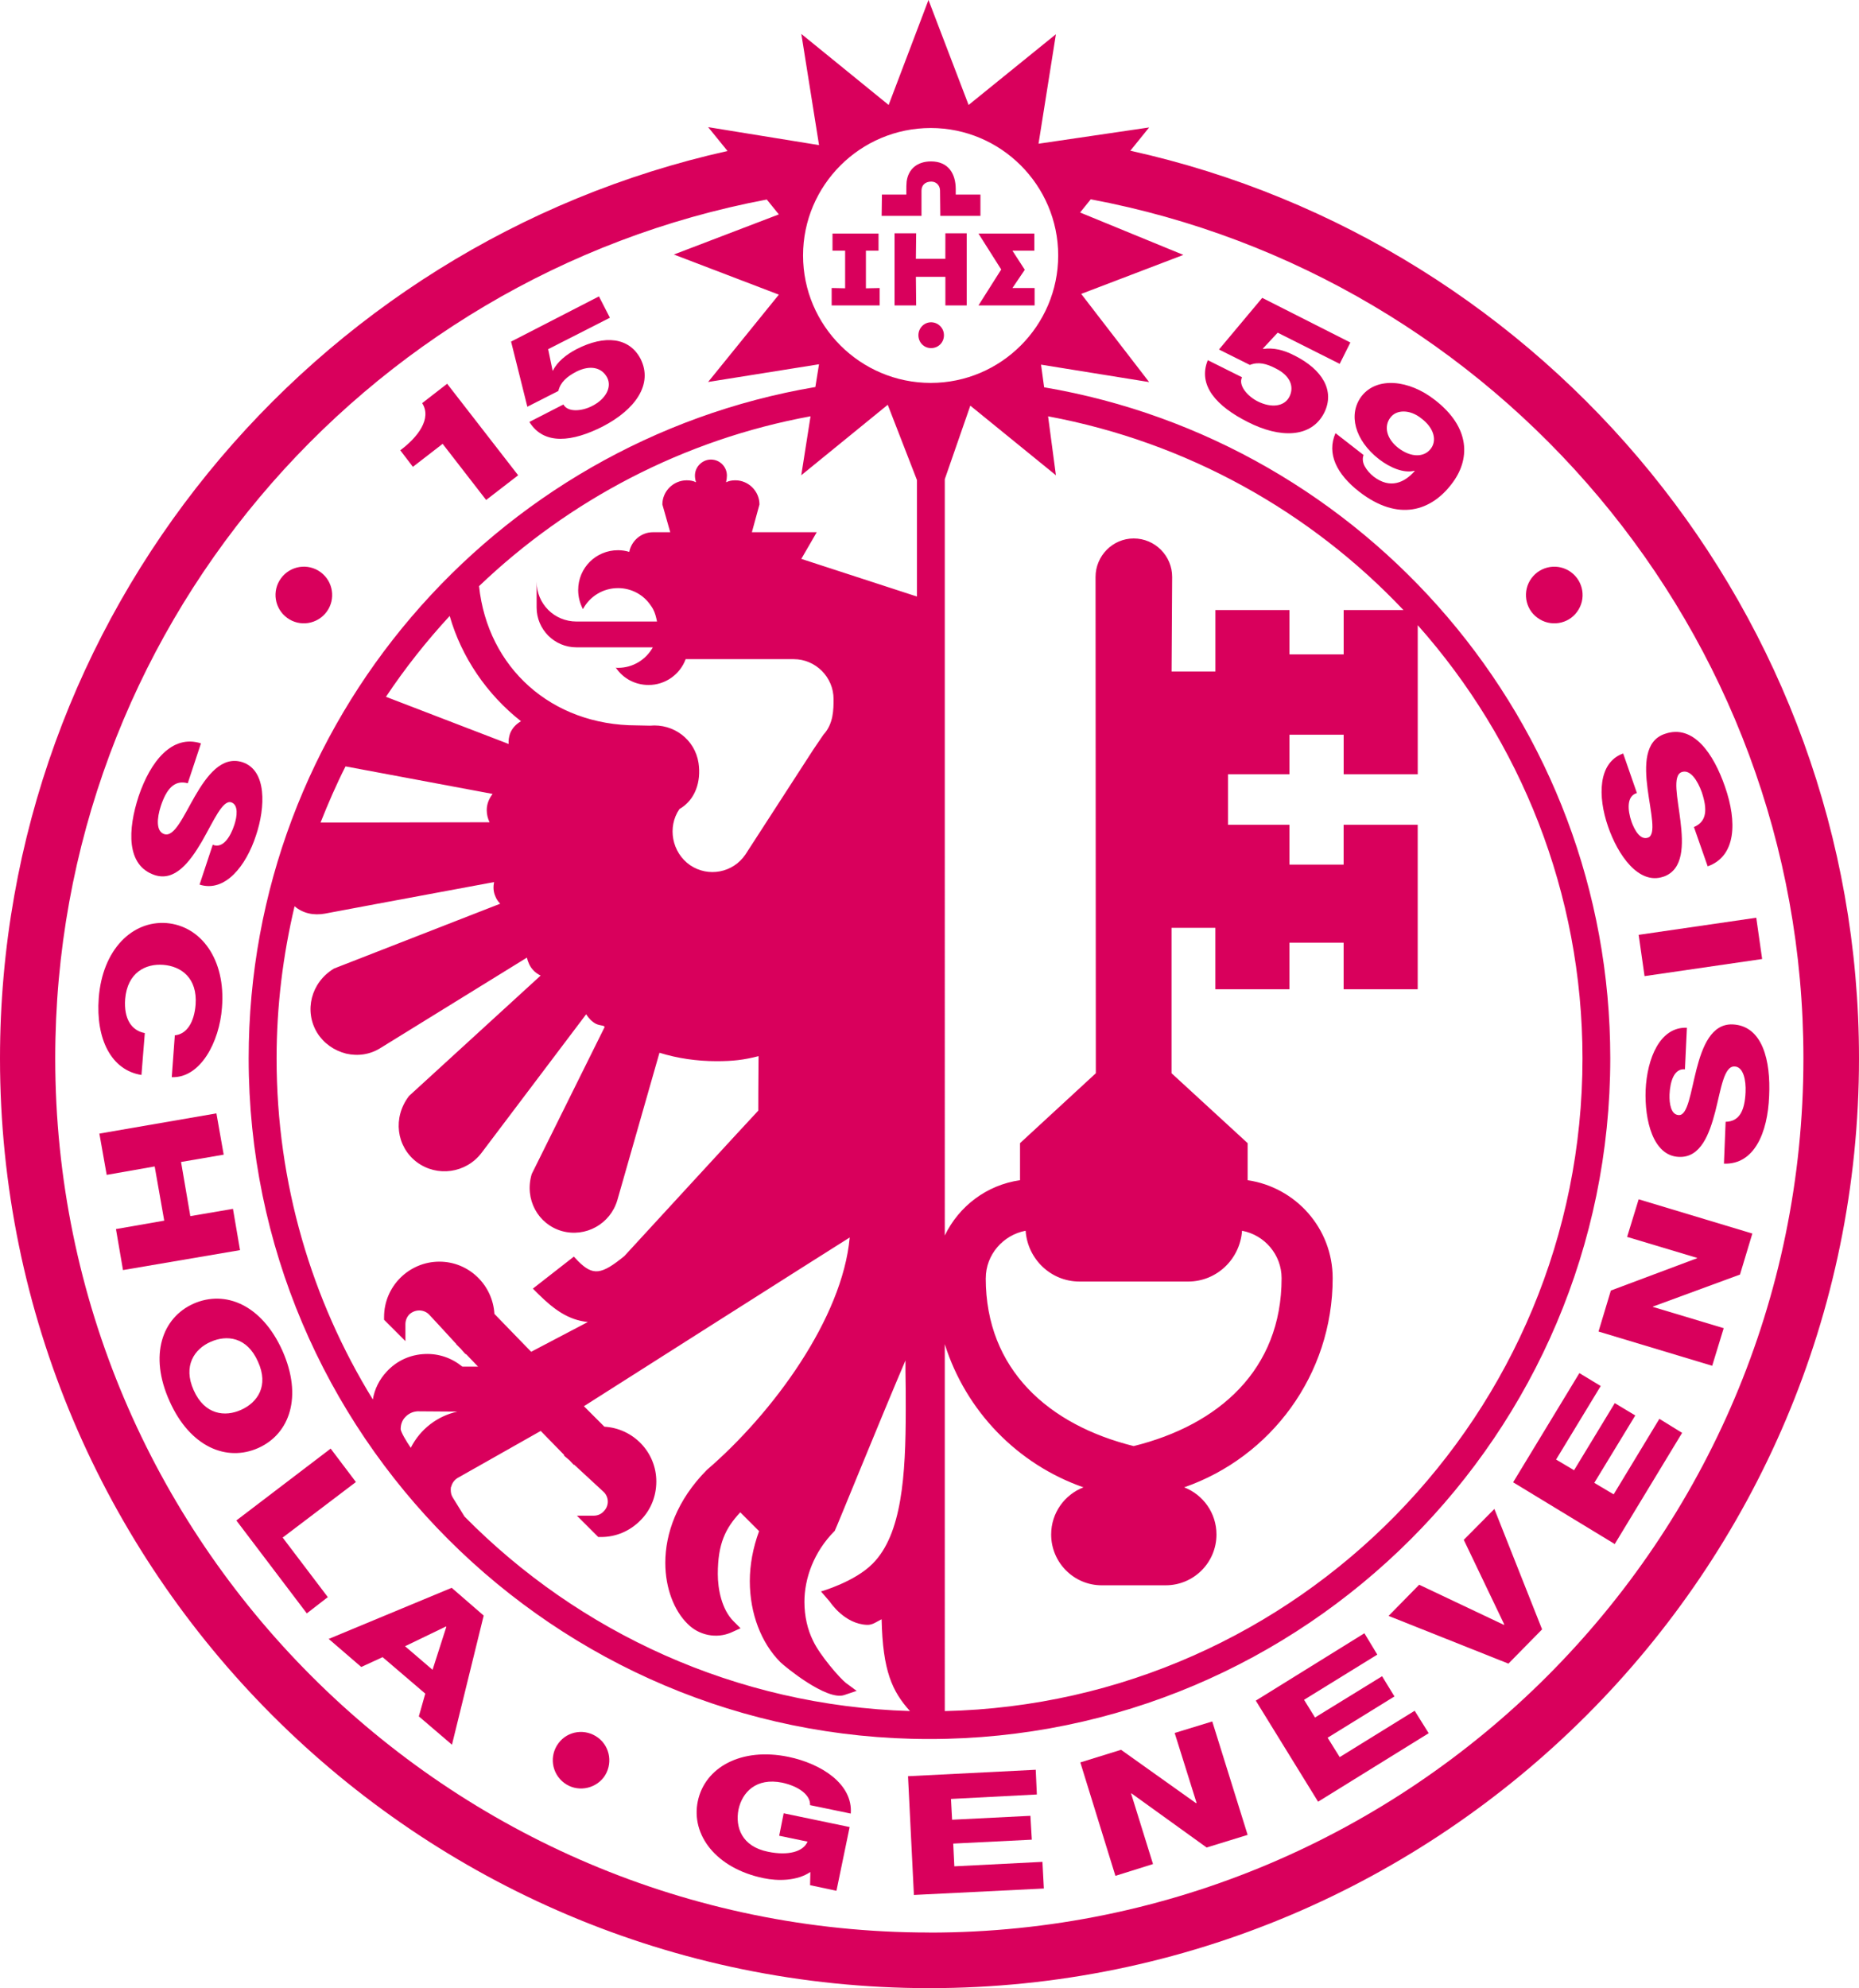 <?xml version="1.0" encoding="UTF-8" standalone="no"?>
<svg
   xmlns:dc="http://purl.org/dc/elements/1.1/"
   xmlns:cc="http://creativecommons.org/ns#"
   xmlns:rdf="http://www.w3.org/1999/02/22-rdf-syntax-ns#"
   xmlns:svg="http://www.w3.org/2000/svg"
   xmlns="http://www.w3.org/2000/svg"
   xmlns:sodipodi="http://sodipodi.sourceforge.net/DTD/sodipodi-0.dtd"
   xmlns:inkscape="http://www.inkscape.org/namespaces/inkscape"
   width="53.146pt"
   height="56.829pt"
   viewBox="0 0 53.146 56.829"
   version="1.1"
   id="svg2"
   inkscape:version="0.92.2 5c3e80d, 2017-08-06"
   sodipodi:docname="org-unige.svg">
  <sodipodi:namedview
     pagecolor="#ffffff"
     bordercolor="#666666"
     borderopacity="1"
     objecttolerance="10"
     gridtolerance="10"
     guidetolerance="10"
     inkscape:pageopacity="0"
     inkscape:pageshadow="2"
     inkscape:window-width="1440"
     inkscape:window-height="805"
     id="namedview336"
     showgrid="false"
     inkscape:zoom="3.5882988"
     inkscape:cx="84.431807"
     inkscape:cy="33.245815"
     inkscape:window-x="0"
     inkscape:window-y="1"
     inkscape:window-maximized="1"
     inkscape:current-layer="svg2"
     fit-margin-top="0"
     fit-margin-left="0"
     fit-margin-right="0"
     fit-margin-bottom="0" />
  <defs
     id="defs4">
    <clipPath
       id="clip8">
      <path
         d="M 468.426,584.043 H 567.625 v -35.305 h -99.199 z"
         id="path143"
         inkscape:connector-curvature="0" />
    </clipPath>
  </defs>
  <g
     id="g230"
     transform="translate(4.0647785e-7,-0.891)">
    <path
       inkscape:connector-curvature="0"
       id="path242"
       d="m 12.654,13.577 1.244,1.605 0.915,-0.706 -2.03,-2.616 -0.714,0.554 c 0.281,0.441 -0.12,0.971 -0.626,1.348 l 0.361,0.473 0.851,-0.658"
       style="clip-rule:nonzero;fill:#d9005c;fill-opacity:1;fill-rule:nonzero;stroke:none;stroke-width:2.054;stroke-opacity:1" />
    <path
       inkscape:connector-curvature="0"
       id="path244"
       d="m 15.961,12.069 c 0.064,-0.257 0.241,-0.409 0.514,-0.554 0.401,-0.201 0.73,-0.12 0.883,0.168 0.144,0.281 -0.048,0.618 -0.425,0.81 -0.289,0.152 -0.698,0.192 -0.827,-0.04 L 15.134,12.951 c 0.417,0.674 1.236,0.57 2.102,0.128 0.923,-0.481 1.444,-1.204 1.075,-1.934 -0.321,-0.61 -1.019,-0.69 -1.83,-0.273 -0.305,0.16 -0.546,0.361 -0.674,0.61 l -0.008,0.008 -0.128,-0.618 1.765,-0.899 -0.313,-0.61 -2.512,1.292 0.465,1.862 0.883,-0.449"
       style="clip-rule:nonzero;fill:#d9005c;fill-opacity:1;fill-rule:nonzero;stroke:none;stroke-width:2.054;stroke-opacity:1" />
    <path
       inkscape:connector-curvature="0"
       id="path246"
       d="M 37,11.05 C 36.696,10.889 36.391,10.825 36.118,10.865 l -0.016,-0.008 0.425,-0.457 1.773,0.891 0.305,-0.61 -2.52,-1.276 -1.236,1.476 0.883,0.441 c 0.241,-0.096 0.473,-0.04 0.746,0.104 0.401,0.2 0.53,0.514 0.385,0.802 -0.144,0.289 -0.522,0.329 -0.907,0.136 -0.289,-0.144 -0.562,-0.457 -0.449,-0.69 L 34.529,11.186 c -0.297,0.73 0.265,1.324 1.139,1.765 0.923,0.473 1.822,0.465 2.191,-0.265 0.305,-0.618 -0.04,-1.228 -0.859,-1.637"
       style="clip-rule:nonzero;fill:#d9005c;fill-opacity:1;fill-rule:nonzero;stroke:none;stroke-width:2.054;stroke-opacity:1" />
    <path
       inkscape:connector-curvature="0"
       id="path248"
       d="m 41.013,12.317 c -0.73,-0.57 -1.645,-0.666 -2.086,-0.104 -0.393,0.514 -0.201,1.26 0.498,1.805 0.305,0.233 0.698,0.409 1.011,0.329 l 0.008,0.008 c -0.289,0.329 -0.698,0.522 -1.172,0.16 -0.104,-0.08 -0.201,-0.192 -0.257,-0.297 -0.056,-0.104 -0.072,-0.225 -0.032,-0.321 L 38.18,13.272 c -0.257,0.586 0.032,1.172 0.682,1.677 1.123,0.867 2.054,0.538 2.632,-0.217 0.546,-0.698 0.554,-1.621 -0.481,-2.415 m -0.112,1.404 c -0.185,0.241 -0.554,0.257 -0.923,-0.024 -0.353,-0.273 -0.417,-0.634 -0.225,-0.875 0.168,-0.225 0.554,-0.233 0.875,0.024 0.377,0.281 0.457,0.642 0.273,0.875"
       style="clip-rule:nonzero;fill:#d9005c;fill-opacity:1;fill-rule:nonzero;stroke:none;stroke-width:2.054;stroke-opacity:1" />
    <path
       inkscape:connector-curvature="0"
       id="path250"
       d="m 4.421,25.903 c 0.578,0.192 1.003,-0.369 1.348,-0.955 0.337,-0.586 0.594,-1.204 0.843,-1.123 0.209,0.072 0.168,0.401 0.088,0.642 -0.112,0.345 -0.329,0.69 -0.618,0.57 l -0.377,1.139 c 0.73,0.233 1.332,-0.538 1.613,-1.404 0.273,-0.81 0.313,-1.862 -0.385,-2.094 -0.594,-0.192 -1.019,0.385 -1.356,0.963 -0.337,0.586 -0.594,1.188 -0.883,1.091 C 4.454,24.651 4.486,24.274 4.598,23.929 4.758,23.447 4.983,23.174 5.368,23.279 L 5.745,22.139 C 4.919,21.875 4.301,22.653 3.964,23.648 3.651,24.603 3.603,25.63 4.421,25.903"
       style="clip-rule:nonzero;fill:#d9005c;fill-opacity:1;fill-rule:nonzero;stroke:none;stroke-width:2.054;stroke-opacity:1" />
    <path
       inkscape:connector-curvature="0"
       id="path252"
       d="m 4.044,31.616 0.096,-1.196 c -0.385,-0.072 -0.602,-0.409 -0.562,-0.971 0.064,-0.762 0.586,-1.019 1.091,-0.979 0.506,0.04 0.979,0.369 0.923,1.139 -0.04,0.498 -0.249,0.843 -0.594,0.875 l -0.088,1.196 c 0.818,0.032 1.364,-1.003 1.436,-1.99 0.112,-1.38 -0.602,-2.335 -1.589,-2.415 -0.979,-0.072 -1.83,0.762 -1.934,2.143 -0.088,1.164 0.353,2.062 1.22,2.199"
       style="clip-rule:nonzero;fill:#d9005c;fill-opacity:1;fill-rule:nonzero;stroke:none;stroke-width:2.054;stroke-opacity:1" />
    <path
       inkscape:connector-curvature="0"
       id="path254"
       d="M 6.66,35.444 5.441,35.652 5.176,34.104 6.395,33.895 6.187,32.715 l -3.346,0.578 0.209,1.18 1.372,-0.241 0.273,1.549 -1.38,0.241 0.201,1.172 3.346,-0.57 z"
       style="clip-rule:nonzero;fill:#d9005c;fill-opacity:1;fill-rule:nonzero;stroke:none;stroke-width:2.054;stroke-opacity:1" />
    <path
       inkscape:connector-curvature="0"
       id="path256"
       d="m 8.073,39.496 c -0.594,-1.316 -1.637,-1.741 -2.544,-1.34 -0.891,0.401 -1.276,1.468 -0.682,2.784 0.586,1.316 1.637,1.741 2.536,1.34 0.899,-0.401 1.276,-1.468 0.69,-2.784 m -1.18,1.693 C 6.436,41.398 5.85,41.334 5.537,40.628 5.224,39.929 5.561,39.448 6.018,39.247 c 0.465,-0.209 1.043,-0.144 1.356,0.562 0.321,0.698 -0.016,1.172 -0.481,1.38"
       style="clip-rule:nonzero;fill:#d9005c;fill-opacity:1;fill-rule:nonzero;stroke:none;stroke-width:2.054;stroke-opacity:1" />
    <path
       inkscape:connector-curvature="0"
       id="path258"
       d="M 10.175,43.252 9.453,42.297 6.757,44.351 8.771,47.007 9.372,46.542 8.081,44.84 Z"
       style="clip-rule:nonzero;fill:#d9005c;fill-opacity:1;fill-rule:nonzero;stroke:none;stroke-width:2.054;stroke-opacity:1" />
    <path
       inkscape:connector-curvature="0"
       id="path260"
       d="m 9.397,47.737 0.931,0.802 0.61,-0.281 1.22,1.043 -0.184,0.65 0.947,0.81 0.907,-3.691 -0.915,-0.794 z m 2.969,0.883 -0.786,-0.674 1.164,-0.562 0.016,0.008 z"
       style="clip-rule:nonzero;fill:#d9005c;fill-opacity:1;fill-rule:nonzero;stroke:none;stroke-width:2.054;stroke-opacity:1" />
    <path
       inkscape:connector-curvature="0"
       id="path262"
       d="m 22.364,51.846 c 0.473,0.104 0.81,0.353 0.794,0.642 l 1.164,0.241 c 0.064,-0.851 -0.851,-1.428 -1.781,-1.621 -1.356,-0.281 -2.391,0.305 -2.592,1.268 -0.201,0.963 0.522,1.918 1.878,2.199 0.417,0.088 0.963,0.08 1.34,-0.176 l -0.008,0.377 0.754,0.16 0.377,-1.822 -1.886,-0.393 -0.128,0.642 0.81,0.168 c -0.12,0.289 -0.554,0.409 -1.131,0.289 -0.754,-0.152 -0.939,-0.706 -0.843,-1.204 0.104,-0.489 0.498,-0.923 1.252,-0.77"
       style="clip-rule:nonzero;fill:#d9005c;fill-opacity:1;fill-rule:nonzero;stroke:none;stroke-width:2.054;stroke-opacity:1" />
    <path
       inkscape:connector-curvature="0"
       id="path264"
       d="m 27.283,54.237 -0.032,-0.65 2.247,-0.112 -0.04,-0.682 -2.239,0.112 -0.032,-0.594 2.455,-0.128 -0.032,-0.706 -3.651,0.184 0.168,3.394 3.715,-0.184 -0.04,-0.762 z"
       style="clip-rule:nonzero;fill:#d9005c;fill-opacity:1;fill-rule:nonzero;stroke:none;stroke-width:2.054;stroke-opacity:1" />
    <path
       inkscape:connector-curvature="0"
       id="path266"
       d="m 33.582,50.425 0.626,1.998 -0.016,0.008 -2.143,-1.525 -1.164,0.361 1.003,3.242 1.075,-0.337 -0.626,-2.014 0.008,-0.008 2.151,1.549 1.172,-0.361 -1.011,-3.242 z"
       style="clip-rule:nonzero;fill:#d9005c;fill-opacity:1;fill-rule:nonzero;stroke:none;stroke-width:2.054;stroke-opacity:1" />
    <path
       inkscape:connector-curvature="0"
       id="path268"
       d="m 38.3,51.115 -0.345,-0.554 1.91,-1.18 -0.353,-0.578 -1.918,1.18 -0.313,-0.506 2.094,-1.292 -0.369,-0.61 -3.105,1.926 1.781,2.889 3.162,-1.958 -0.401,-0.642 z"
       style="clip-rule:nonzero;fill:#d9005c;fill-opacity:1;fill-rule:nonzero;stroke:none;stroke-width:2.054;stroke-opacity:1" />
    <path
       inkscape:connector-curvature="0"
       id="path270"
       d="m 41.847,44.905 1.156,2.415 -0.008,0.016 -2.423,-1.148 -0.875,0.891 3.426,1.364 0.963,-0.979 -1.364,-3.442 z"
       style="clip-rule:nonzero;fill:#d9005c;fill-opacity:1;fill-rule:nonzero;stroke:none;stroke-width:2.054;stroke-opacity:1" />
    <path
       inkscape:connector-curvature="0"
       id="path272"
       d="m 46.132,43.605 -0.554,-0.329 1.172,-1.926 -0.586,-0.353 -1.164,1.918 -0.514,-0.305 1.276,-2.102 -0.61,-0.369 -1.894,3.121 2.905,1.765 1.926,-3.178 -0.65,-0.401 z"
       style="clip-rule:nonzero;fill:#d9005c;fill-opacity:1;fill-rule:nonzero;stroke:none;stroke-width:2.054;stroke-opacity:1" />
    <path
       inkscape:connector-curvature="0"
       id="path274"
       d="m 46.517,36.246 2.006,0.602 -0.008,0.008 -2.463,0.923 -0.353,1.172 3.25,0.979 0.329,-1.075 -2.03,-0.61 0.008,-0.008 2.488,-0.915 0.353,-1.172 -3.25,-0.979 z"
       style="clip-rule:nonzero;fill:#d9005c;fill-opacity:1;fill-rule:nonzero;stroke:none;stroke-width:2.054;stroke-opacity:1" />
    <path
       inkscape:connector-curvature="0"
       id="path276"
       d="m 49.535,30.172 c -0.61,-0.024 -0.867,0.634 -1.035,1.284 -0.168,0.658 -0.249,1.324 -0.506,1.308 -0.225,-0.008 -0.273,-0.329 -0.265,-0.586 0.016,-0.369 0.128,-0.754 0.441,-0.722 l 0.056,-1.188 c -0.77,-0.032 -1.139,0.875 -1.18,1.781 -0.032,0.859 0.209,1.878 0.947,1.91 0.626,0.032 0.875,-0.65 1.043,-1.292 0.168,-0.658 0.249,-1.308 0.554,-1.292 0.249,0.008 0.329,0.385 0.313,0.738 -0.024,0.514 -0.168,0.835 -0.57,0.843 l -0.048,1.196 c 0.867,0.032 1.252,-0.883 1.292,-1.934 0.048,-1.003 -0.184,-2.006 -1.043,-2.046"
       style="clip-rule:nonzero;fill:#d9005c;fill-opacity:1;fill-rule:nonzero;stroke:none;stroke-width:2.054;stroke-opacity:1" />
    <path
       inkscape:connector-curvature="0"
       id="path278"
       d="m 47.015,28.792 3.362,-0.489 -0.168,-1.18 -3.362,0.489 z"
       style="clip-rule:nonzero;fill:#d9005c;fill-opacity:1;fill-rule:nonzero;stroke:none;stroke-width:2.054;stroke-opacity:1" />
    <path
       inkscape:connector-curvature="0"
       id="path280"
       d="m 47.553,25.951 c 0.586,-0.201 0.57,-0.923 0.489,-1.589 -0.08,-0.666 -0.241,-1.308 0.04,-1.404 0.241,-0.08 0.449,0.241 0.57,0.578 0.16,0.481 0.152,0.835 -0.225,0.995 l 0.393,1.123 c 0.818,-0.289 0.843,-1.276 0.497,-2.271 -0.329,-0.955 -0.907,-1.797 -1.717,-1.517 -0.586,0.192 -0.586,0.899 -0.498,1.573 0.088,0.674 0.257,1.316 0.008,1.396 -0.217,0.072 -0.377,-0.209 -0.465,-0.449 -0.12,-0.345 -0.144,-0.746 0.152,-0.827 l -0.393,-1.131 c -0.722,0.257 -0.73,1.228 -0.433,2.086 0.281,0.818 0.875,1.677 1.581,1.436"
       style="clip-rule:nonzero;fill:#d9005c;fill-opacity:1;fill-rule:nonzero;stroke:none;stroke-width:2.054;stroke-opacity:1" />
    <path
       inkscape:connector-curvature="0"
       id="path282"
       d="m 15.969,50.714 c -0.273,0.361 -0.201,0.867 0.16,1.139 0.353,0.265 0.859,0.192 1.131,-0.16 0.265,-0.361 0.192,-0.867 -0.16,-1.131 -0.361,-0.273 -0.867,-0.201 -1.131,0.152"
       style="clip-rule:nonzero;fill:#d9005c;fill-opacity:1;fill-rule:nonzero;stroke:none;stroke-width:2.054;stroke-opacity:1" />
    <path
       inkscape:connector-curvature="0"
       id="path284"
       d="M 9.34,18.376 C 9.605,18.015 9.525,17.509 9.164,17.244 8.803,16.98 8.297,17.06 8.033,17.421 7.768,17.782 7.848,18.288 8.209,18.552 c 0.361,0.265 0.867,0.184 1.131,-0.176"
       style="clip-rule:nonzero;fill:#d9005c;fill-opacity:1;fill-rule:nonzero;stroke:none;stroke-width:2.054;stroke-opacity:1" />
    <path
       inkscape:connector-curvature="0"
       id="path286"
       d="m 43.781,17.421 c -0.265,0.361 -0.184,0.875 0.176,1.131 0.361,0.265 0.875,0.184 1.131,-0.176 0.265,-0.361 0.184,-0.867 -0.176,-1.131 -0.361,-0.265 -0.867,-0.184 -1.131,0.176"
       style="clip-rule:nonzero;fill:#d9005c;fill-opacity:1;fill-rule:nonzero;stroke:none;stroke-width:2.054;stroke-opacity:1" />
    <path
       inkscape:connector-curvature="0"
       id="path288"
       d="m 28.623,8.594 -0.65,1.027 h 1.605 V 9.124 h -0.634 l 0.353,-0.522 -0.353,-0.546 h 0.626 V 7.567 h -1.597 z"
       style="clip-rule:nonzero;fill:#d9005c;fill-opacity:1;fill-rule:nonzero;stroke:none;stroke-width:2.054;stroke-opacity:1" />
    <path
       inkscape:connector-curvature="0"
       id="path290"
       d="m 25.148,9.124 -0.393,0.008 V 8.057 h 0.361 V 7.567 h -1.316 v 0.489 h 0.361 v 1.075 l -0.385,-0.008 v 0.498 h 1.372 z"
       style="clip-rule:nonzero;fill:#d9005c;fill-opacity:1;fill-rule:nonzero;stroke:none;stroke-width:2.054;stroke-opacity:1" />
    <path
       inkscape:connector-curvature="0"
       id="path292"
       d="M 27.026,8.289 H 26.184 l 0.008,-0.73 h -0.618 v 2.062 h 0.618 l -0.008,-0.818 h 0.843 v 0.818 h 0.61 v -2.062 h -0.61 z"
       style="clip-rule:nonzero;fill:#d9005c;fill-opacity:1;fill-rule:nonzero;stroke:none;stroke-width:2.054;stroke-opacity:1" />
    <path
       inkscape:connector-curvature="0"
       id="path294"
       d="m 26.344,6.339 c 0,-0.16 0.112,-0.257 0.281,-0.257 0.144,0 0.249,0.112 0.249,0.257 l 0.008,0.722 h 1.147 V 6.452 h -0.706 V 6.299 c 0,-0.441 -0.209,-0.794 -0.706,-0.794 -0.385,0 -0.65,0.209 -0.698,0.578 -0.008,0.08 -0.008,0.168 -0.008,0.249 v 0.12 h -0.698 l -0.008,0.61 h 1.139 V 6.339"
       style="clip-rule:nonzero;fill:#d9005c;fill-opacity:1;fill-rule:nonzero;stroke:none;stroke-width:2.054;stroke-opacity:1" />
    <path
       inkscape:connector-curvature="0"
       id="path296"
       d="m 26.617,10.103 c -0.2,0 -0.361,0.168 -0.361,0.369 0,0.209 0.16,0.369 0.361,0.369 0.209,0 0.369,-0.16 0.369,-0.369 0,-0.2 -0.16,-0.369 -0.369,-0.369"
       style="clip-rule:nonzero;fill:#d9005c;fill-opacity:1;fill-rule:nonzero;stroke:none;stroke-width:2.054;stroke-opacity:1" />
    <path
       inkscape:connector-curvature="0"
       id="path298"
       d="m 32.314,5.2 0.538,-0.666 -3.162,0.465 0.497,-3.13 -2.496,2.022 -1.147,-3.001 -1.139,3.001 -2.496,-2.03 0.506,3.178 -3.17,-0.514 0.554,0.682 C 8.915,7.856 -4.0647785e-7,18.472 -4.0647785e-7,31.143 -4.0647785e-7,45.795 11.916,57.719 26.569,57.719 c 14.653,0 26.577,-11.924 26.577,-26.577 0,-12.679 -8.931,-23.311 -20.831,-25.943 M 26.609,4.55 c 2.006,0 3.643,1.637 3.643,3.643 0,2.006 -1.637,3.643 -3.643,3.643 -2.014,0 -3.651,-1.637 -3.651,-3.643 0,-2.006 1.637,-3.643 3.651,-3.643 m 3.354,8.241 c 3.964,0.738 7.495,2.72 10.159,5.537 h -1.709 v 1.268 h -1.549 v -1.268 h -2.118 v 1.757 h -1.252 c 0,0 0.016,-2.68 0.016,-2.704 0,-0.602 -0.489,-1.099 -1.099,-1.099 -0.602,0 -1.091,0.498 -1.091,1.099 0,0.024 0.008,14.187 0.008,14.187 l -2.167,1.998 v 1.059 c -0.955,0.136 -1.749,0.746 -2.151,1.581 V 14.588 l 0.73,-2.102 2.447,1.99 z m 1.011,30.613 c -0.538,0.209 -0.923,0.73 -0.923,1.348 0,0.802 0.65,1.452 1.444,1.452 h 1.83 c 0.802,0 1.452,-0.65 1.452,-1.452 0,-0.618 -0.385,-1.139 -0.923,-1.348 2.472,-0.859 4.245,-3.21 4.245,-5.978 0,-1.428 -1.059,-2.6 -2.431,-2.801 v -1.059 l -2.175,-1.998 v -4.157 h 1.252 v 1.757 h 2.118 v -1.332 h 1.549 v 1.332 h 2.118 v -4.702 h -2.118 v 1.139 H 36.864 V 24.466 h -1.757 v -1.444 h 1.757 v -1.131 h 1.549 v 1.131 h 2.118 v -4.261 c 2.929,3.298 4.71,7.639 4.71,12.382 0,10.151 -8.137,18.424 -18.231,18.657 V 39.312 c 0.602,1.91 2.078,3.434 3.964,4.092 m -2.792,-5.978 c 0,-0.674 0.498,-1.236 1.139,-1.356 0.056,0.81 0.722,1.452 1.541,1.452 h 3.105 c 0.818,0 1.484,-0.642 1.541,-1.452 0.642,0.12 1.131,0.682 1.131,1.356 0,2.616 -1.797,4.197 -4.229,4.799 -2.423,-0.602 -4.229,-2.183 -4.229,-4.799 M 14.083,23.584 c -0.104,0.136 -0.168,0.289 -0.168,0.465 0,0.128 0.032,0.241 0.08,0.345 l -4.831,0.008 c 0.217,-0.546 0.449,-1.083 0.714,-1.605 z m -3.049,-2.776 c 0.546,-0.818 1.156,-1.589 1.822,-2.311 0.337,1.18 1.067,2.247 2.038,3.009 -0.136,0.08 -0.249,0.192 -0.313,0.353 -0.032,0.096 -0.048,0.201 -0.04,0.297 z m -1.733,6.195 c 0,0 2.303,-0.433 4.823,-0.899 -0.024,0.128 -0.024,0.265 0.032,0.393 0.032,0.088 0.08,0.16 0.144,0.225 L 9.549,28.575 c -0.666,0.401 -0.859,1.22 -0.481,1.838 0.185,0.297 0.481,0.506 0.827,0.594 0.345,0.08 0.698,0.024 0.995,-0.168 l 4.173,-2.576 c 0.032,0.128 0.08,0.249 0.176,0.353 0.064,0.072 0.136,0.12 0.217,0.16 l -3.763,3.442 c -0.473,0.618 -0.361,1.444 0.217,1.886 0.586,0.441 1.412,0.321 1.854,-0.257 l 2.993,-3.964 c 0.072,0.112 0.16,0.209 0.281,0.273 0.064,0.032 0.136,0.04 0.209,0.056 0.016,0.008 0.024,0.016 0.04,0.032 l -2.086,4.205 c -0.217,0.722 0.184,1.436 0.859,1.629 0.682,0.192 1.388,-0.201 1.589,-0.883 l 1.204,-4.213 c 0.514,0.16 1.067,0.241 1.629,0.241 0.465,0 0.77,-0.032 1.204,-0.144 -0.008,0.762 -0.008,1.485 -0.008,1.557 -0.104,0.104 -3.828,4.157 -3.828,4.157 -0.658,0.538 -0.899,0.57 -1.324,0.144 l -0.12,-0.128 -1.172,0.915 0.16,0.16 c 0.441,0.433 0.851,0.738 1.412,0.794 -0.81,0.425 -1.501,0.786 -1.621,0.851 -0.128,-0.128 -0.73,-0.754 -1.051,-1.083 -0.048,-0.827 -0.73,-1.493 -1.573,-1.493 -0.867,0 -1.581,0.706 -1.581,1.581 v 0.08 l 0.61,0.61 v -0.481 c 0,-0.104 0.04,-0.209 0.112,-0.281 0.16,-0.152 0.409,-0.152 0.562,0 0,0 0.473,0.506 0.778,0.843 v 0.008 l 0.128,0.128 c 0.08,0.096 0.144,0.16 0.144,0.16 l 0.008,-0.008 0.345,0.361 h -0.449 c -0.305,-0.249 -0.674,-0.377 -1.067,-0.361 -0.425,0.016 -0.81,0.192 -1.099,0.506 -0.209,0.225 -0.345,0.498 -0.393,0.794 -1.749,-2.841 -2.752,-6.179 -2.752,-9.75 0,-1.501 0.184,-2.953 0.514,-4.349 0.233,0.2 0.538,0.273 0.883,0.209 m 2.151,14.725 c 0,-0.112 0.04,-0.241 0.128,-0.329 0.096,-0.104 0.217,-0.16 0.353,-0.168 l 1.139,0.008 c -0.57,0.128 -1.059,0.497 -1.332,1.035 -0.136,-0.2 -0.273,-0.433 -0.289,-0.53 z m 1.444,1.661 c 0.024,-0.104 0.088,-0.192 0.176,-0.249 l 2.383,-1.348 0.674,0.69 -0.016,0.008 0.168,0.144 0.12,0.128 0.008,-0.008 0.851,0.786 c 0.152,0.152 0.152,0.401 -0.008,0.554 -0.072,0.08 -0.176,0.12 -0.281,0.12 h -0.481 l 0.61,0.61 h 0.08 c 0.425,0 0.818,-0.168 1.115,-0.465 0.305,-0.297 0.465,-0.698 0.465,-1.123 0,-0.835 -0.658,-1.517 -1.484,-1.565 -0.192,-0.192 -0.457,-0.457 -0.586,-0.586 0.377,-0.241 6.981,-4.437 7.599,-4.823 -0.209,2.311 -2.199,5.023 -4.084,6.644 -0.859,0.867 -1.188,1.822 -1.188,2.656 0,0.73 0.257,1.372 0.634,1.741 0.329,0.337 0.835,0.433 1.252,0.249 l 0.265,-0.12 -0.201,-0.201 c -0.337,-0.337 -0.449,-0.915 -0.449,-1.348 0,-0.867 0.217,-1.308 0.642,-1.765 0.088,0.088 0.273,0.273 0.538,0.538 -0.176,0.481 -0.265,0.963 -0.265,1.428 0,0.931 0.329,1.773 0.875,2.319 0.112,0.112 1.316,1.107 1.822,0.939 L 24.49,49.222 24.185,48.997 c -0.176,-0.136 -0.746,-0.794 -0.939,-1.204 -0.16,-0.321 -0.249,-0.706 -0.249,-1.115 0,-0.666 0.265,-1.428 0.867,-2.03 0.032,-0.048 1.348,-3.298 2.022,-4.871 0,0.04 0,0.313 0,0.313 0.008,0.369 0.008,0.73 0.008,1.091 0,1.894 -0.112,3.571 -0.947,4.405 -0.514,0.522 -1.476,0.794 -1.476,0.794 l 0.249,0.289 c 0.024,0.032 0.425,0.642 1.067,0.666 0.16,0.008 0.281,-0.096 0.417,-0.16 0.032,1.485 0.305,2.062 0.81,2.624 -4.975,-0.152 -9.469,-2.247 -12.735,-5.561 l -0.337,-0.546 c -0.04,-0.064 -0.056,-0.136 -0.056,-0.217 0,-0.024 0,-0.056 0.008,-0.088 m 10.014,-26.521 0.441,-0.762 h -1.854 l 0.217,-0.794 c 0,-0.377 -0.313,-0.69 -0.69,-0.69 -0.096,0 -0.185,0.016 -0.265,0.056 0.016,-0.072 0.024,-0.136 0.024,-0.192 0,-0.249 -0.201,-0.457 -0.457,-0.457 -0.249,0 -0.457,0.209 -0.457,0.457 0,0.056 0.008,0.12 0.032,0.192 -0.08,-0.04 -0.168,-0.056 -0.265,-0.056 -0.385,0 -0.698,0.313 -0.698,0.69 l 0.225,0.794 h -0.498 c -0.329,0 -0.61,0.241 -0.674,0.562 -0.104,-0.032 -0.209,-0.048 -0.321,-0.048 -0.634,0 -1.139,0.506 -1.139,1.139 0,0.192 0.048,0.377 0.136,0.546 0.192,-0.361 0.57,-0.602 1.003,-0.602 0.385,0 0.73,0.192 0.931,0.49 0.032,0.04 0.048,0.072 0.072,0.112 0.056,0.104 0.088,0.233 0.112,0.353 h -2.303 c -0.634,0 -1.139,-0.506 -1.139,-1.139 v 0.738 c 0,0.626 0.506,1.139 1.139,1.139 h 2.183 c -0.192,0.345 -0.562,0.586 -0.995,0.586 -0.024,0 -0.048,0 -0.064,-0.008 0.201,0.305 0.546,0.498 0.939,0.498 0.481,0 0.899,-0.305 1.059,-0.738 h 3.089 c 0.626,0 1.139,0.514 1.139,1.139 0,0.297 0,0.706 -0.289,1.019 l -0.289,0.425 -1.942,3.001 c -0.353,0.522 -1.059,0.658 -1.581,0.305 -0.522,-0.361 -0.658,-1.091 -0.305,-1.605 0.449,-0.257 0.626,-0.778 0.546,-1.316 -0.104,-0.674 -0.714,-1.131 -1.388,-1.067 l -0.377,-0.008 c -2.439,0 -4.261,-1.645 -4.51,-3.98 2.568,-2.455 5.842,-4.189 9.477,-4.855 l -0.265,1.685 2.472,-2.014 0.835,2.151 v 3.33 z m 3.659,39.263 c -13.778,0 -24.988,-11.21 -24.988,-24.988 0,-12.189 8.779,-22.364 20.342,-24.547 l 0.345,0.425 -3.001,1.147 3.001,1.147 -2.022,2.496 3.17,-0.506 -0.104,0.65 c -9.188,1.557 -16.201,9.565 -16.201,19.186 0,10.729 8.731,19.459 19.459,19.459 10.737,0 19.467,-8.731 19.467,-19.459 0,-9.613 -7.013,-17.622 -16.185,-19.178 L 29.762,11.314 32.852,11.812 30.91,9.292 33.831,8.177 30.878,6.965 31.183,6.588 c 11.579,2.175 20.374,12.35 20.374,24.555 0,13.778 -11.21,24.988 -24.988,24.988"
       style="clip-rule:nonzero;fill:#d9005c;fill-opacity:1;fill-rule:nonzero;stroke:none;stroke-width:2.054;stroke-opacity:1" />
  </g>
</svg>
